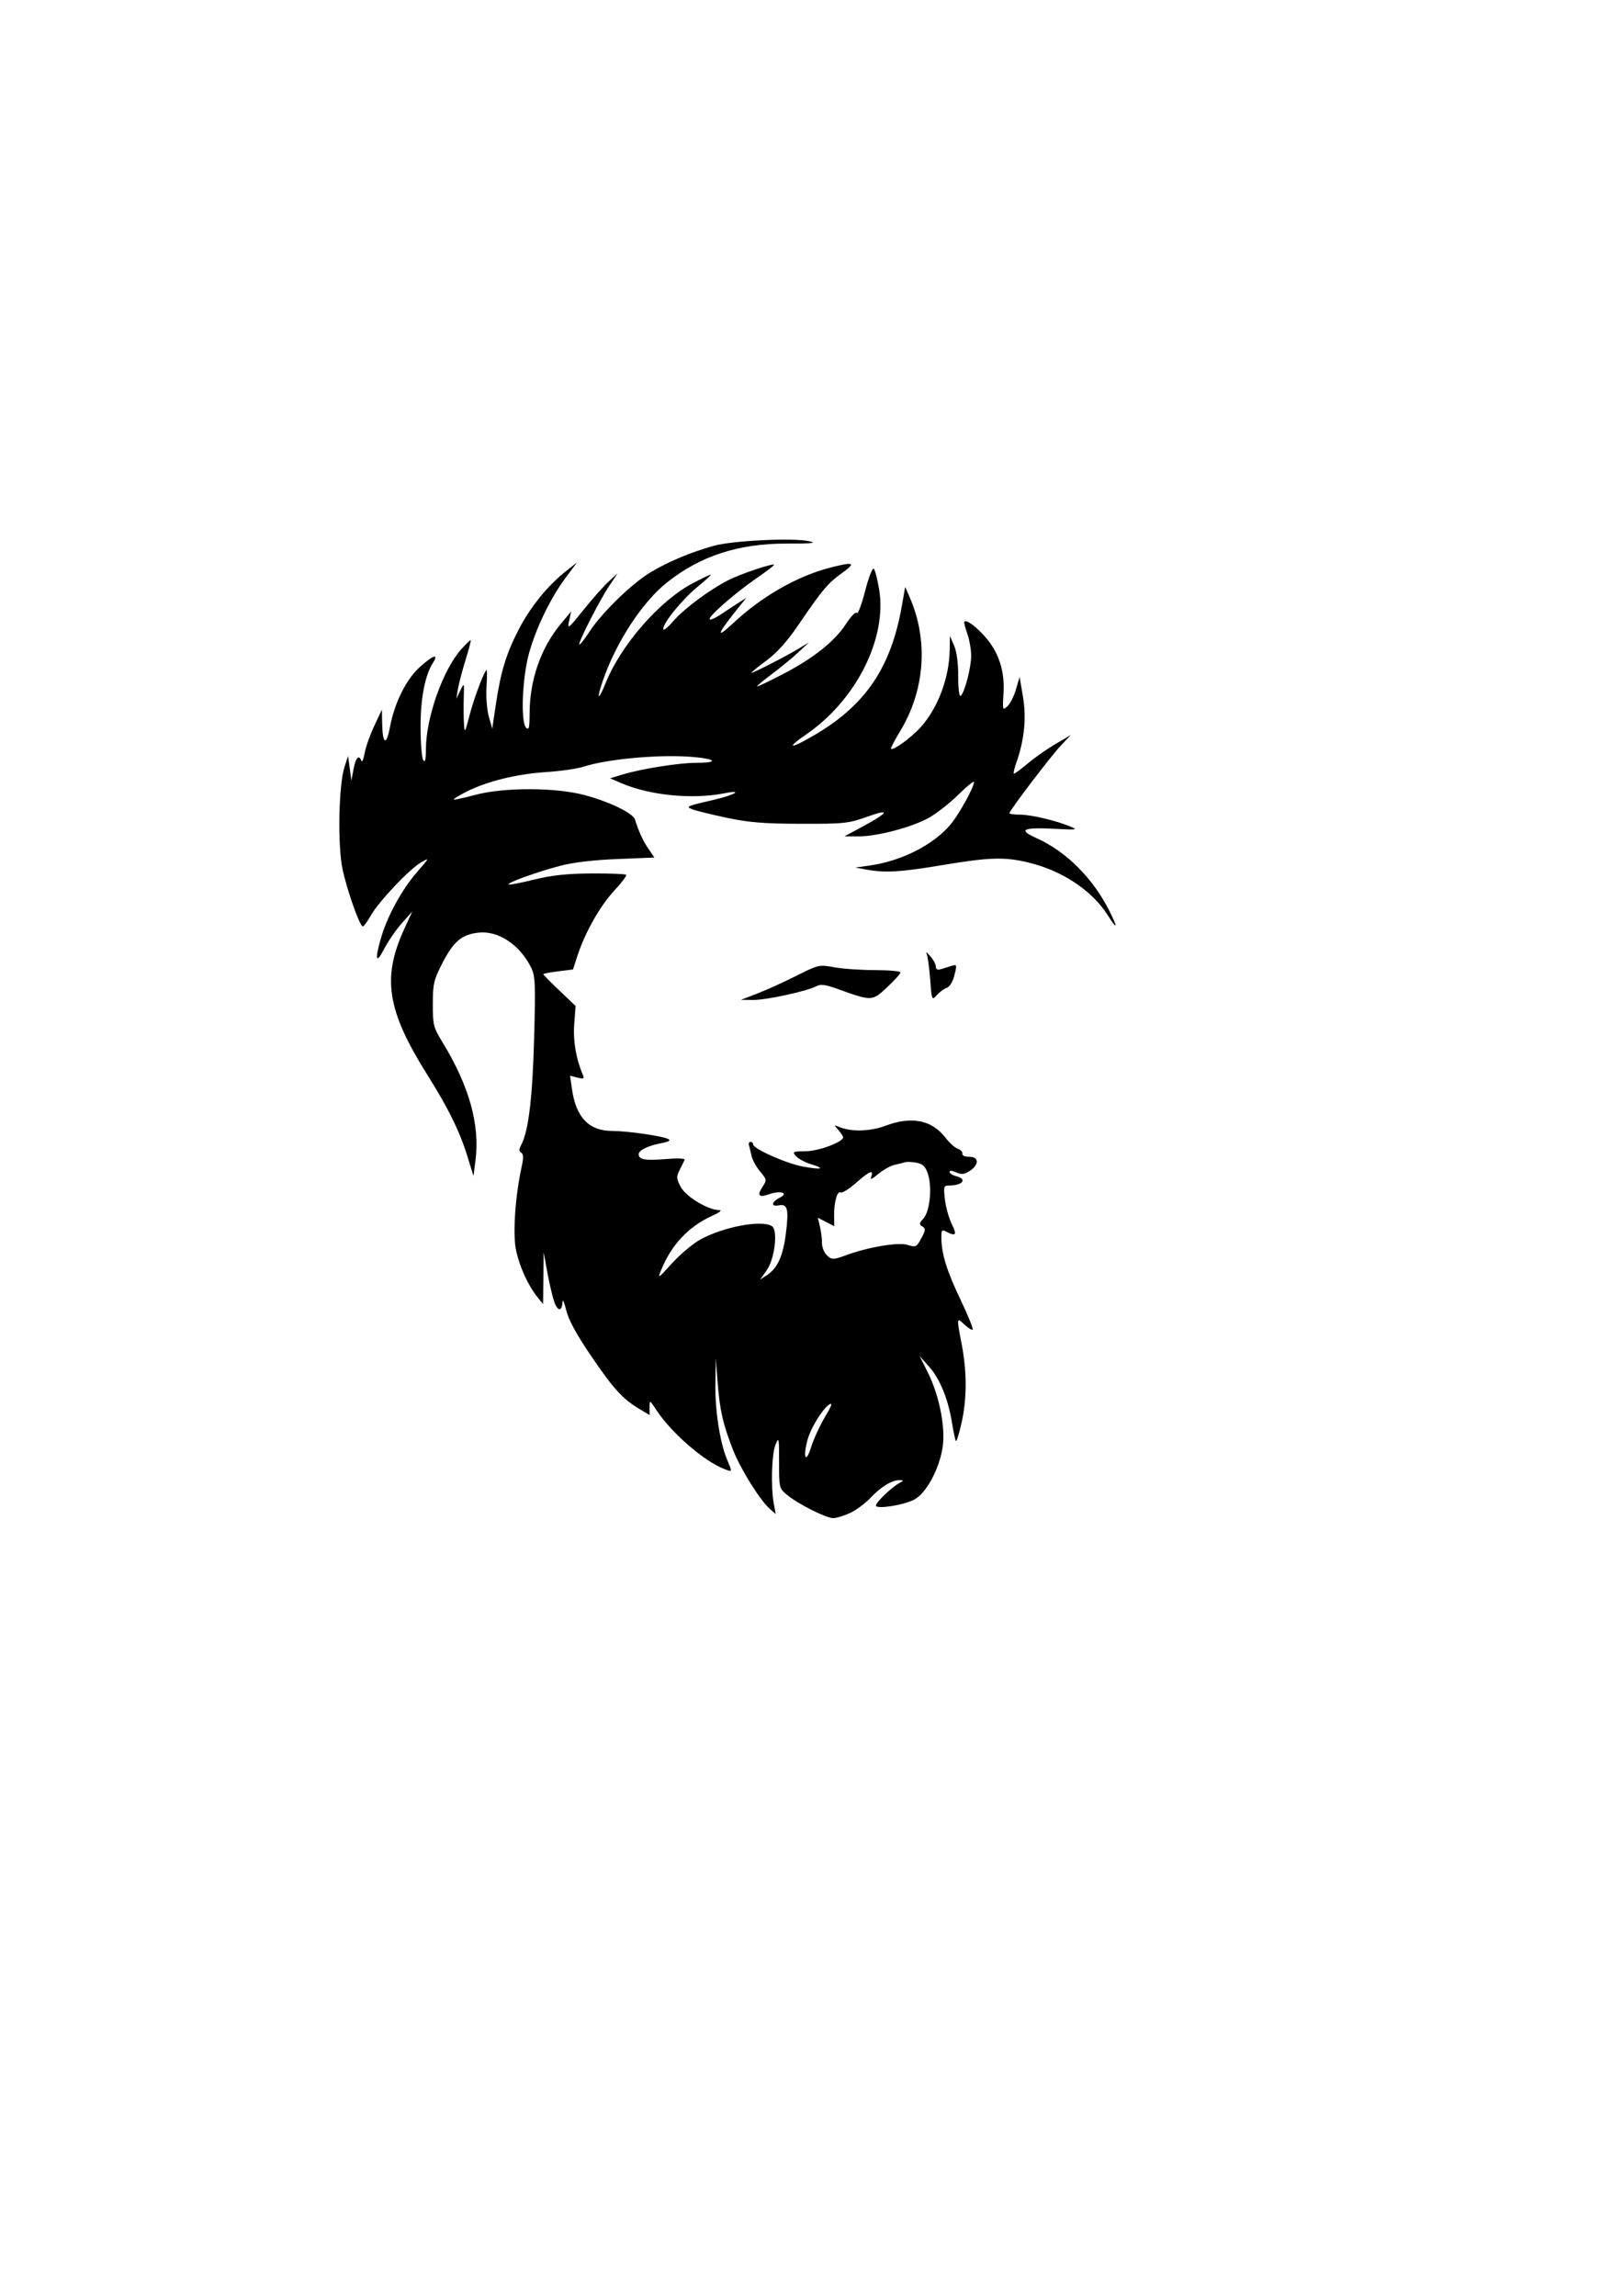 <?xml version="1.0" encoding="UTF-8" standalone="no"?>
<!-- Created with Inkscape (http://www.inkscape.org/) -->

<svg
   width="210mm"
   height="297mm"
   viewBox="0 0 210 297"
   version="1.1"
   id="svg1"
   xml:space="preserve"
   inkscape:version="1.3.2 (1:1.3.2+202311252150+091e20ef0f)"
   sodipodi:docname="barbershop-head-03-inkscape.svg"
   xmlns:inkscape="http://www.inkscape.org/namespaces/inkscape"
   xmlns:sodipodi="http://sodipodi.sourceforge.net/DTD/sodipodi-0.dtd"
   xmlns="http://www.w3.org/2000/svg"
   xmlns:svg="http://www.w3.org/2000/svg"><sodipodi:namedview
     id="namedview1"
     pagecolor="#ffffff"
     bordercolor="#666666"
     borderopacity="1.0"
     inkscape:showpageshadow="2"
     inkscape:pageopacity="0.0"
     inkscape:pagecheckerboard="0"
     inkscape:deskcolor="#d1d1d1"
     inkscape:document-units="mm"
     showgrid="false"
     inkscape:zoom="0.66724888"
     inkscape:cx="397.15316"
     inkscape:cy="559.76115"
     inkscape:window-width="1920"
     inkscape:window-height="946"
     inkscape:window-x="0"
     inkscape:window-y="0"
     inkscape:window-maximized="1"
     inkscape:current-layer="layer1" /><defs
     id="defs1" /><g
     inkscape:label="Layer 1"
     inkscape:groupmode="layer"
     id="layer1"><path
       style="fill:#000000"
       d="m 109.98,195.737 c 0.776,-0.36 1.967,-1.243 2.646,-1.963 1.357,-1.438 2.795,-2.312 3.775,-2.295 0.571,0.01 0.563,0.05 -0.071,0.399 -0.981,0.54 -2.999,2.48 -2.999,2.883 0,0.504 3.408,-6.6e-4 4.885,-0.723 1.623,-0.793 3.418,-4.139 3.781,-7.047 0.319,-2.551 -0.512,-6.573 -1.954,-9.458 l -1.058,-2.117 1.223,1.375 c 1.413,1.588 2.477,4.198 2.977,7.302 0.193,1.197 0.42,2.246 0.505,2.331 0.085,0.085 0.408,-0.96 0.718,-2.321 0.705,-3.101 0.717,-6.585 0.034,-10.155 -0.683,-3.569 -0.684,-3.562 0.351,-2.59 0.484,0.455 0.963,0.745 1.063,0.645 0.1,-0.1 -0.605,-1.834 -1.568,-3.853 -1.787,-3.748 -2.468,-5.945 -2.484,-8.004 -0.008,-1.037 0.063,-1.121 0.674,-0.794 1.198,0.641 1.363,0.399 0.674,-0.992 -0.369,-0.747 -0.768,-2.175 -0.887,-3.175 -0.198,-1.669 -0.156,-1.818 0.511,-1.818 1.775,0 2.439,-0.832 0.96,-1.203 -0.485,-0.122 -0.882,-0.374 -0.882,-0.56 0,-0.201 0.353,-0.178 0.867,0.057 0.695,0.317 1.046,0.278 1.764,-0.192 1.234,-0.809 1.193,-1.838 -0.074,-1.82 -0.566,0.008 -0.936,-0.161 -0.889,-0.406 0.045,-0.231 -0.219,-0.515 -0.586,-0.631 -0.367,-0.116 -1.069,-0.739 -1.56,-1.383 -1.788,-2.344 -4.39,-2.873 -7.819,-1.591 -1.986,0.743 -4.44,0.803 -5.991,0.146 -0.679,-0.287 -0.682,-0.272 -0.088,0.406 0.34,0.388 0.617,0.808 0.617,0.935 0,0.608 -3.137,1.783 -4.825,1.806 -1.72,0.024 -1.794,0.062 -1.265,0.646 0.308,0.341 1.171,0.803 1.917,1.027 1.952,0.585 1.411,0.757 -0.995,0.317 -2.169,-0.397 -6.473,-2.304 -6.473,-2.869 0,-0.182 -0.154,-0.331 -0.342,-0.331 -0.188,0 -0.281,0.198 -0.206,0.441 0.075,0.243 0.228,0.865 0.342,1.384 0.113,0.519 0.611,1.424 1.106,2.013 0.868,1.032 0.879,1.103 0.305,1.978 -0.75,1.145 -0.481,1.425 0.903,0.942 1.413,-0.493 2.525,-0.145 1.379,0.431 -1.113,0.56 -1.243,1.222 -0.2,1.023 1.17,-0.224 1.345,0.458 0.939,3.662 -0.37,2.916 -1.083,4.477 -2.455,5.371 l -0.875,0.57 0.857,-1.212 c 1.038,-1.468 1.478,-5.192 0.673,-5.702 -1.326,-0.84 -6.206,0.065 -9.233,1.712 -0.959,0.522 -2.614,1.906 -3.678,3.075 -1.861,2.046 -1.913,2.077 -1.389,0.807 1.336,-3.234 3.548,-5.565 6.591,-6.946 1.001,-0.454 1.313,-0.718 0.853,-0.723 -1.416,-0.015 -4.262,-1.738 -4.935,-2.988 -0.577,-1.072 -0.594,-1.316 -0.152,-2.2 0.273,-0.547 0.563,-1.138 0.644,-1.314 0.086,-0.186 -0.917,-0.231 -2.39,-0.107 -2.711,0.227 -3.555,0.082 -3.555,-0.613 0,-0.526 1.235,-1.122 3.014,-1.456 0.874,-0.164 1.15,-0.336 0.825,-0.514 -0.699,-0.384 -5.269,-1.047 -7.216,-1.047 -3.054,0 -4.726,-1.727 -5.254,-5.425 l -0.245,-1.721 0.955,0.24 c 0.826,0.207 0.918,0.154 0.684,-0.396 -0.872,-2.048 -1.263,-4.359 -1.1,-6.513 l 0.177,-2.35 -2.093,-1.997 c -1.151,-1.098 -2.093,-2.054 -2.093,-2.123 0,-0.069 0.866,-0.234 1.925,-0.367 l 1.925,-0.24 0.588,-1.813 c 0.96,-2.962 2.958,-6.483 4.778,-8.421 0.938,-0.999 1.615,-1.905 1.506,-2.014 -0.109,-0.109 -2.13,-0.187 -4.49,-0.173 -3.164,0.018 -5.116,0.228 -7.431,0.8 -1.727,0.426 -3.206,0.708 -3.288,0.627 -0.217,-0.217 3.556,-1.587 6.604,-2.396 1.716,-0.456 4.335,-0.771 7.453,-0.897 l 4.808,-0.194 -0.781,-1.151 c -0.711,-1.048 -1.2,-2.113 -1.729,-3.766 -0.267,-0.834 -3.293,-2.301 -6.522,-3.162 -3.779,-1.008 -10.468,-1.017 -14.165,-0.02 -1.455,0.393 -2.701,0.661 -2.769,0.597 -0.068,-0.064 0.672,-0.519 1.644,-1.012 2.648,-1.342 6.515,-2.297 10.283,-2.539 1.851,-0.119 4.005,-0.424 4.786,-0.677 3.019,-0.978 9.407,-1.595 13.66,-1.321 3.469,0.224 4.201,0.799 1.016,0.799 -2.262,0 -7.063,0.763 -9.571,1.521 l -1.587,0.48 1.411,0.61 c 3.694,1.598 9.235,2.152 13.348,1.335 2.585,-0.513 1.44,0.197 -1.367,0.847 -3.562,0.826 -3.653,0.868 -2.693,1.238 0.452,0.174 2.436,0.66 4.41,1.079 2.851,0.606 4.819,0.766 9.585,0.777 5.62,0.013 6.162,-0.045 8.616,-0.924 3.047,-1.091 2.76,-0.543 -0.687,1.314 l -2.285,1.231 1.796,0.008 c 2.378,0.011 6.814,-1.149 9.049,-2.365 0.988,-0.538 2.722,-1.889 3.854,-3.004 1.132,-1.115 2.058,-1.863 2.058,-1.664 0,0.644 -1.823,3.981 -2.922,5.349 -2.17,2.701 -6.385,4.87 -10.605,5.459 l -1.82,0.254 1.411,0.263 c 2.409,0.449 4.402,0.332 9.859,-0.58 6.067,-1.013 7.975,-1.074 11.046,-0.349 4.406,1.039 8.327,3.641 10.362,6.877 1.223,1.945 1.308,1.62 0.166,-0.634 -2.15,-4.243 -5.591,-7.671 -9.417,-9.382 -2.449,-1.095 -1.793,-1.42 2.428,-1.2 2.848,0.148 2.987,0.125 1.902,-0.32 -1.904,-0.78 -5.054,-1.517 -6.489,-1.517 -0.735,0 -1.337,-0.084 -1.337,-0.187 0,-0.341 5.345,-7.373 6.653,-8.753 l 1.285,-1.356 -1.94,1.133 c -1.067,0.623 -2.677,1.749 -3.577,2.502 -0.9,0.753 -1.726,1.369 -1.836,1.369 -0.11,0 0.029,-0.648 0.308,-1.441 1.035,-2.933 1.321,-5.774 0.857,-8.512 l -0.436,-2.57 -0.473,1.615 c -0.26,0.888 -0.761,1.875 -1.114,2.194 -0.614,0.555 -0.635,0.485 -0.497,-1.671 0.18,-2.83 -0.575,-5.227 -2.271,-7.208 -1.187,-1.387 -2.508,-2.375 -2.794,-2.089 -0.072,0.072 0.094,0.759 0.368,1.528 0.274,0.769 0.505,2.043 0.513,2.833 0.017,1.557 -0.868,4.942 -1.374,5.254 -0.172,0.106 -0.309,-1.038 -0.303,-2.542 0.006,-1.704 -0.195,-3.201 -0.531,-3.97 l -0.541,-1.235 -0.029,1.778 c -0.059,3.653 -1.527,7.551 -3.782,10.048 -1.198,1.327 -3.556,3.036 -3.814,2.766 -0.067,-0.071 0.465,-1.097 1.183,-2.28 3.222,-5.313 3.679,-11.73 1.232,-17.337 l -0.578,-1.325 -0.447,2.525 c -1.385,7.827 -4.626,12.666 -11.043,16.489 -3.354,1.998 -4.16,2.021 -1.278,0.036 6.443,-4.438 10.445,-12.417 9.397,-18.74 -0.215,-1.298 -0.527,-2.496 -0.693,-2.662 -0.167,-0.167 -0.67,1.128 -1.127,2.9 -0.454,1.761 -0.932,3.03 -1.062,2.819 -0.135,-0.219 -0.735,0.387 -1.403,1.417 -1.459,2.252 -4.242,4.464 -8.189,6.508 -1.68,0.87 -3.166,1.582 -3.302,1.582 -0.136,0 0.683,-0.693 1.82,-1.541 1.137,-0.847 2.702,-2.132 3.478,-2.854 l 1.411,-1.314 -1.235,0.752 c -1.589,0.968 -5.912,3.193 -6.204,3.193 -0.123,0 0.711,-0.688 1.853,-1.529 1.467,-1.08 2.739,-2.504 4.335,-4.851 2.991,-4.4 3.694,-5.228 5.592,-6.585 1.809,-1.294 1.441,-1.43 -1.677,-0.622 -4.242,1.099 -8.81,3.723 -12.497,7.179 -2.268,2.126 -2.094,1.458 0.445,-1.706 l 1.274,-1.587 -1.058,0.674 c -0.582,0.371 -1.605,1.041 -2.273,1.49 -0.668,0.449 -1.303,0.724 -1.411,0.613 -0.277,-0.286 3.233,-3.363 6.063,-5.314 1.309,-0.902 2.332,-1.688 2.275,-1.745 -0.201,-0.201 -4.317,1.181 -5.889,1.977 -2.474,1.254 -5.809,3.738 -7.201,5.363 -0.696,0.814 -1.265,1.252 -1.264,0.975 0.003,-0.821 2.502,-3.875 4.509,-5.511 1.026,-0.836 1.763,-1.52 1.637,-1.52 -0.126,0 -1.201,0.516 -2.389,1.147 -4.249,2.255 -9.194,7.927 -11.183,12.826 -0.992,2.445 -1.256,2.279 -0.388,-0.244 1.713,-4.977 5.082,-10.147 8.27,-12.691 4.351,-3.472 9.276,-5.071 15.592,-5.061 3.257,0.005 3.908,-0.065 2.822,-0.304 -2.092,-0.46 -9.893,-0.083 -12.326,0.595 -2.959,0.825 -5.892,2.054 -8.188,3.432 -2.416,1.45 -6.325,5.248 -7.896,7.673 -0.641,0.99 -1.229,1.737 -1.306,1.66 -0.201,-0.201 2.628,-5.749 3.887,-7.621 l 1.067,-1.587 -1.161,1.058 c -0.638,0.582 -2.112,2.246 -3.276,3.697 -1.961,2.446 -2.096,2.549 -1.846,1.411 l 0.269,-1.227 -1.309,1.566 c -2.615,3.128 -4.061,7.263 -4.071,11.645 -0.004,1.82 -0.093,2.187 -0.446,1.834 -0.739,-0.739 -0.512,-6.491 0.382,-9.681 0.929,-3.314 2.793,-7.143 4.759,-9.775 l 1.45,-1.94 -1.483,1.173 c -2.331,1.843 -4.56,4.594 -6.052,7.471 -1.631,3.143 -2.339,5.455 -2.975,9.718 l -0.471,3.159 -0.442,-1.582 c -0.243,-0.87 -0.379,-2.577 -0.301,-3.792 0.077,-1.216 0.088,-2.21 0.023,-2.21 -0.272,0 -1.613,3.534 -2.21,5.821 -0.617,2.367 -0.648,2.411 -0.73,1.058 -0.047,-0.776 -0.058,-2.284 -0.024,-3.351 0.062,-1.931 0.06,-1.935 -0.449,-0.882 l -0.511,1.058 0.199,-1.235 c 0.11,-0.679 0.558,-2.386 0.996,-3.792 0.438,-1.407 0.732,-2.558 0.653,-2.558 -0.079,0 -0.61,0.516 -1.181,1.147 -2.375,2.627 -4.592,8.855 -4.603,12.933 -0.004,1.403 -0.104,1.819 -0.347,1.443 -0.188,-0.291 -0.344,-2.207 -0.347,-4.258 -0.005,-3.756 0.567,-6.706 1.62,-8.354 0.797,-1.247 -0.068,-0.943 -1.762,0.618 -1.762,1.624 -3.247,4.638 -3.83,7.773 -0.453,2.433 -0.942,2.167 -0.997,-0.542 l -0.036,-1.764 -0.994,2.117 c -0.547,1.164 -1.106,2.752 -1.242,3.528 -0.137,0.776 -0.324,1.213 -0.417,0.97 -0.324,-0.85 -0.727,-0.427 -1.009,1.058 l -0.284,1.499 -0.215,-1.587 -0.215,-1.587 -0.459,1.411 c -0.757,2.328 -0.909,10.143 -0.258,13.209 0.592,2.785 2.234,7.43 2.626,7.425 0.129,-0.002 0.599,-0.642 1.045,-1.423 1.044,-1.827 4.949,-5.958 6.475,-6.848 1.143,-0.667 1.127,-0.628 -0.494,1.227 -1.923,2.2 -3.826,5.657 -4.642,8.433 -0.859,2.921 -0.7,3.606 0.36,1.55 0.508,-0.985 1.538,-2.486 2.289,-3.334 l 1.366,-1.543 -1.063,2.328 c -2.876,6.297 -2.195,10.528 3.032,18.839 2.682,4.264 4.16,7.264 5.137,10.422 l 0.813,2.631 0.254,-1.94 c 0.606,-4.636 -0.789,-9.676 -4.241,-15.32 -1.198,-1.958 -1.278,-2.274 -1.274,-4.984 0.004,-2.606 0.127,-3.13 1.235,-5.287 1.438,-2.799 2.503,-3.701 4.655,-3.944 2.565,-0.289 5.32,1.521 6.814,4.476 0.555,1.098 0.597,2.035 0.406,9.172 -0.205,7.69 -0.732,12.055 -1.665,13.799 -0.307,0.574 -0.309,0.828 -0.006,1.015 0.29,0.179 0.307,0.688 0.061,1.807 -0.837,3.803 -1.17,8.679 -0.736,10.78 0.442,2.139 1.562,4.594 2.793,6.123 l 0.71,0.882 0.04,-3.351 0.04,-3.351 0.457,2.519 c 0.251,1.385 0.647,3.093 0.879,3.796 0.445,1.348 1.05,1.405 1.1,0.103 0.017,-0.425 0.231,0.056 0.476,1.068 0.303,1.249 1.333,3.145 3.207,5.9 2.914,4.285 4.1,5.587 6.253,6.873 l 1.323,0.79 v -0.993 c 0,-0.984 0.008,-0.98 0.929,0.412 1.94,2.933 6.167,6.588 8.757,7.573 1.059,0.403 1.046,0.449 0.34,-1.24 -0.922,-2.206 -1.563,-6.383 -1.507,-9.81 l 0.053,-3.232 0.249,3.175 c 0.278,3.55 0.679,5.292 1.989,8.643 0.958,2.45 3.457,6.457 4.738,7.597 l 0.779,0.693 -0.246,-1.342 c -0.402,-2.194 -0.28,-6.42 0.22,-7.646 0.433,-1.06 0.466,-0.899 0.461,2.251 -0.005,3.343 0.01,3.405 1.053,4.266 1.435,1.185 5.058,3.002 5.965,2.993 0.406,-0.004 1.372,-0.302 2.149,-0.662 z m -5.498,-9.448 c 0.426,-1.583 1.955,-4.056 2.854,-4.617 0.425,-0.265 0.238,0.254 -0.576,1.606 -0.662,1.099 -1.478,2.875 -1.814,3.947 -0.686,2.191 -1.088,1.38 -0.464,-0.936 z m 2.407,-24.013 c -0.305,-0.34 -0.546,-1.014 -0.535,-1.499 0.011,-0.485 -0.105,-1.414 -0.257,-2.064 l -0.276,-1.182 1.064,0.55 1.064,0.55 -0.025,-1.308 c -0.033,-1.735 0.404,-3.331 0.838,-3.062 0.192,0.118 1.083,-0.431 1.98,-1.22 1.76,-1.549 2.352,-1.794 1.98,-0.818 -0.169,0.442 0.093,0.342 0.92,-0.353 0.636,-0.534 1.58,-1.063 2.099,-1.176 0.519,-0.113 1.143,-0.268 1.388,-0.343 0.245,-0.075 0.913,-0.044 1.486,0.071 0.798,0.16 1.136,0.496 1.448,1.441 0.564,1.71 0.254,4.846 -0.57,5.756 -0.566,0.625 -0.588,0.779 -0.149,1.05 0.443,0.274 0.424,0.485 -0.135,1.523 -0.616,1.144 -0.708,1.187 -1.806,0.85 -1.195,-0.367 -5.06,0.285 -7.907,1.332 -1.715,0.631 -1.959,0.622 -2.605,-0.098 z m 14.338,-33.553 c 0.365,-0.405 0.942,-0.825 1.283,-0.933 0.359,-0.114 0.772,-0.798 0.983,-1.63 0.338,-1.332 0.316,-1.419 -0.313,-1.224 -0.372,0.115 -0.994,0.308 -1.382,0.427 -0.489,0.151 -0.706,0.055 -0.706,-0.314 0,-0.292 -0.33,-0.906 -0.732,-1.364 -0.403,-0.458 -0.618,-0.612 -0.477,-0.342 0.14,0.27 0.351,1.756 0.468,3.303 0.211,2.784 0.219,2.805 0.877,2.076 z m -6.45,-0.998 c 0.951,-0.889 1.729,-1.754 1.729,-1.922 0,-0.167 -1.479,-0.304 -3.287,-0.304 -1.808,0 -4.18,-0.165 -5.271,-0.367 -1.944,-0.359 -2.045,-0.336 -4.915,1.107 -1.612,0.811 -3.883,1.841 -5.047,2.29 l -2.117,0.816 1.587,0.015 c 1.685,0.016 6.971,-1.133 8.171,-1.775 0.553,-0.296 1.168,-0.219 2.71,0.337 4.481,1.617 4.501,1.616 6.44,-0.197 z"
       id="path1"
       inkscape:export-filename="../src/assets/barbershop-head-03.svg"
       inkscape:export-xdpi="96"
       inkscape:export-ydpi="96" /></g></svg>

